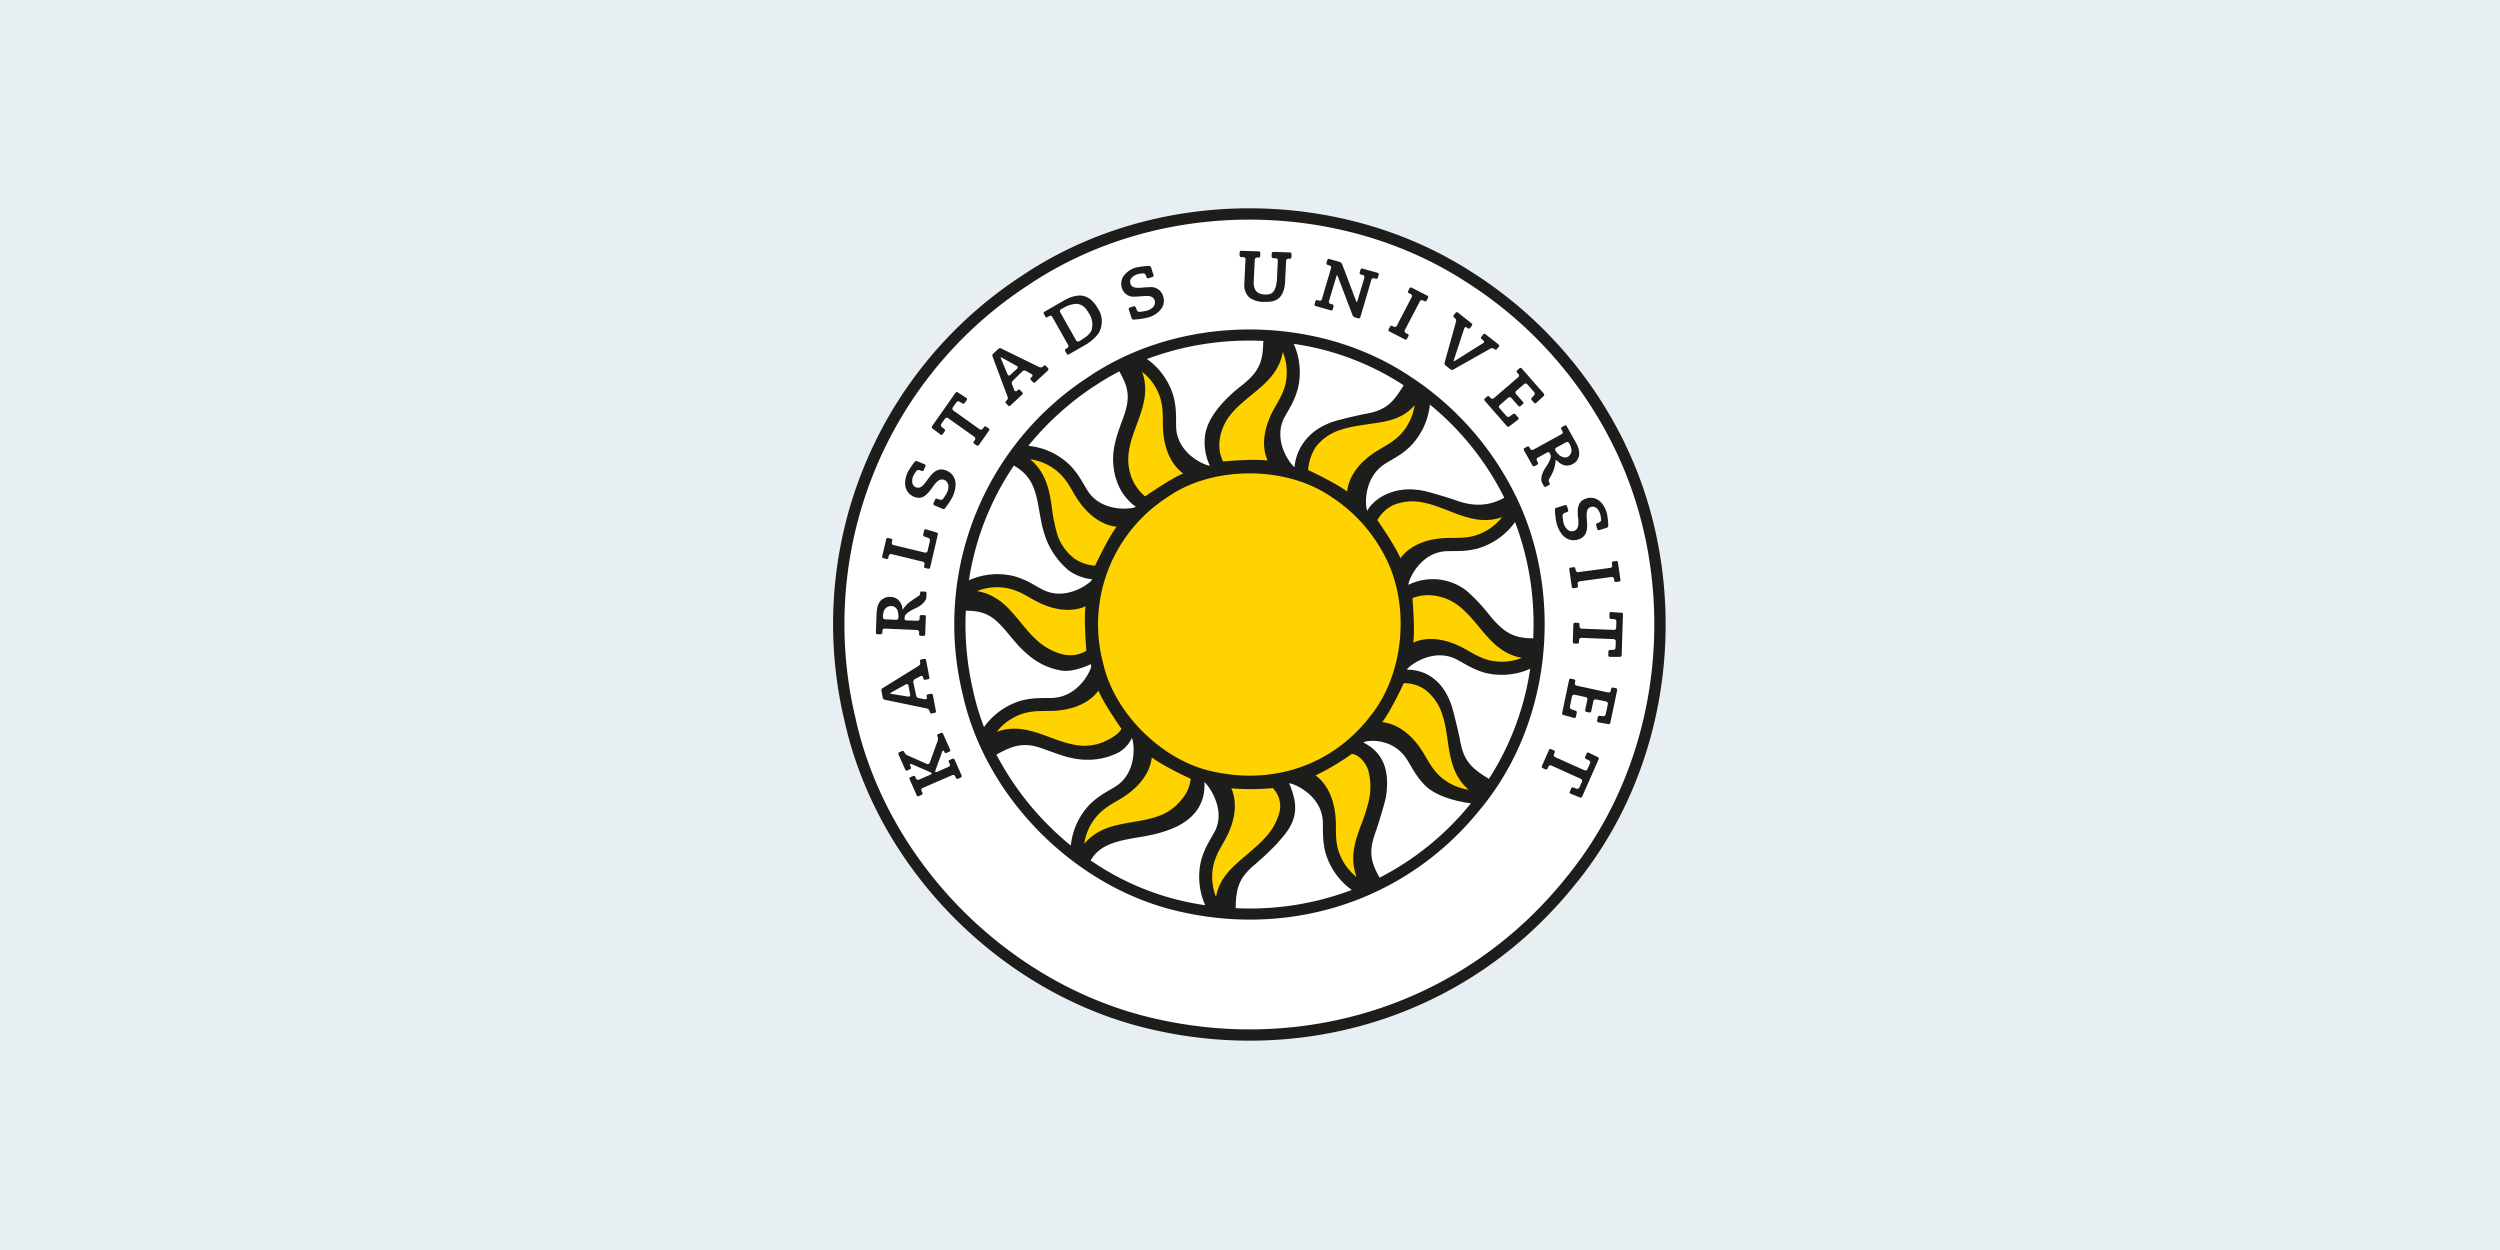 <svg xmlns="http://www.w3.org/2000/svg" xmlns:xlink="http://www.w3.org/1999/xlink" width="600" height="300" viewBox="0 0 600 300"><rect x="0" y="0" width="600" height="300" fill="#808080" stroke="none"/><defs><clipPath id="clip-Logo"><path d="M0 0h600v300H0z"/></clipPath></defs><g id="Logo" clip-path="url(#clip-Logo)"><path fill="#e8eff3" d="M0 0h600v300H0z"/><g id="c" transform="translate(200.001 49.995)"><path id="Path_423" fill="#fff" d="M176.85 162.6c-25.5 31.32-64.61 42.26-100.46 33.95-35.32-8.05-65.41-37.88-73.3-73.76C-6.49 81.5 9.3 40.47 45.28 16.66c31.97-21.57 76.08-21.56 107.6-1.18a100.4 100.4 0 0 1 36.47 41.32c16.01 33.09 13.03 75.15-12.49 105.78Z" transform="translate(.102 .1)"/><path id="Path_424" fill="#1d1d1b" d="M190.06 56.63a100.7 100.7 0 0 0-36.84-41.33c-31.63-20.42-75.95-20.7-108.1.97A99.8 99.8 0 0 0 2.66 122.93c7.96 36.08 38.23 66.05 73.76 74.14 36.05 8.36 75.4-2.64 101.06-34.11 25.27-30.31 28.43-73.62 12.56-106.33ZM175.4 161.21c-24.95 30.64-63.23 41.37-98.38 33.22-34.52-7.84-64-37.04-71.7-72.06a97.1 97.1 0 0 1 41.3-103.83c31.22-21.06 74.39-20.81 105.11-.96a98 98 0 0 1 35.85 40.2c15.45 31.82 12.35 74-12.19 103.43ZM97.8 11.7l.62.03a.5.5 0 0 1 .37.16.5.5 0 0 1 .13.38s-.2 3.74-.26 5.7a4.1 4.1 0 0 0 1.11 3.38 5.6 5.6 0 0 0 3.58 1.1h.6c1.98 0 4.07-.53 4.46-4.5l.25-5.35a.53.53 0 0 1 .55-.51h.37a.35.35 0 0 0 .37-.34l.02-.78-.09-.26a.4.4 0 0 0-.24-.12l-4.06-.14a.4.4 0 0 0-.36.35l-.03.78a.4.4 0 0 0 .35.38l.63.03a.5.5 0 0 1 .36.16.6.6 0 0 1 .15.38l-.24 4.95c-.35 2.46-.97 3.21-2.66 3.21h-.24c-1.85-.08-2.71-1.06-2.65-3.04.08-1.88.26-5.33.26-5.33a.55.55 0 0 1 .56-.5h.38a.35.35 0 0 0 .36-.33l.03-.78a.4.4 0 0 0-.1-.26.4.4 0 0 0-.24-.12l-4.26-.13a.37.37 0 0 0-.37.35l-.02.78a.4.4 0 0 0 .35.38Zm39.4 19.8.15.04a.4.4 0 0 0 .33-.2l.35-.69a.35.35 0 0 0-.16-.48l-.48-.24a.5.5 0 0 1-.26-.32.6.6 0 0 1 .04-.4l3.6-6.88a.5.5 0 0 1 .47-.29l.25.05.41.21.17.04a.4.4 0 0 0 .31-.2l.36-.68a.3.3 0 0 0 0-.28.3.3 0 0 0-.16-.2l-3.8-1.95-.15-.04a.4.4 0 0 0-.33.2l-.35.68a.35.35 0 0 0 .16.48l.48.25a.5.5 0 0 1 .26.31.5.5 0 0 1-.04.4l-3.58 6.88a.5.5 0 0 1-.47.28l-.24-.05-.41-.2-.17-.04a.4.4 0 0 0-.33.2l-.35.68a.36.36 0 0 0 .16.48l3.8 1.95ZM72.43 21.19q.7-.01 1.45-.08.69-.07 1.29-.08c.74 0 1.62.12 1.92 1.03a1.6 1.6 0 0 1-.3 1.6 3.3 3.3 0 0 1-1.53.9 11 11 0 0 1-1.8.3.7.7 0 0 1-.63-.44l-.26-.67a.4.4 0 0 0-.41-.24h-.07l-.95.32a.3.3 0 0 0-.2.18.3.3 0 0 0-.03.27l.67 2.08a.5.5 0 0 0 .49.35 18 18 0 0 0 3.4-.5 5.7 5.7 0 0 0 3.48-2.46 3.4 3.4 0 0 0 .2-2.68 3.04 3.04 0 0 0-3.3-2.14q-.68.01-1.43.08-.66.07-1.25.07c-.71 0-1.57-.11-1.86-.97-.32-.99.33-1.84 1.72-2.3a7 7 0 0 1 1.3-.2.7.7 0 0 1 .65.42l.2.52a.4.4 0 0 0 .42.24h.07l.94-.32a.3.3 0 0 0 .21-.18.4.4 0 0 0 .03-.27l-.6-1.85a.5.5 0 0 0-.5-.35 18 18 0 0 0-3.05.38 5.4 5.4 0 0 0-3.12 2.17 3.3 3.3 0 0 0-.3 2.82 2.9 2.9 0 0 0 3.15 2M50.86 26a.4.4 0 0 0 .32.18.3.3 0 0 0 .18-.05l.46-.28.27-.06a.5.5 0 0 1 .45.26l3.82 6.76a.53.53 0 0 1-.2.71l-.4.24a.36.36 0 0 0-.12.49l.38.68a.4.4 0 0 0 .32.18.3.3 0 0 0 .18-.05l4.1-2.36c.2-.11.54-.33.73-.46a11 11 0 0 0 2.3-2.23 5.6 5.6 0 0 0-.13-5.93c-1.22-2.12-2.66-3.15-4.43-3.15a7 7 0 0 0-2.36.52 12 12 0 0 0-1.54.77l-4.54 2.61a.36.36 0 0 0-.13.5l.38.66Zm3.78-1.77.9-.5a6 6 0 0 1 .8-.38 7 7 0 0 1 1.98-.42 3 3 0 0 1 .58.07c.9.27 1.57.7 2.48 2.26a4.8 4.8 0 0 1 .56 4.08 4.3 4.3 0 0 1-1.58 1.67c-.17.16-1.32.87-1.37.9l-.26.07a.5.5 0 0 1-.46-.28l-3.82-6.75a.53.53 0 0 1 .2-.72m123.5 62.67-.07-.46a.37.37 0 0 0-.4-.32l-.76.12a.35.35 0 0 0-.3.4l.61 4.22a.36.36 0 0 0 .36.32h.06l.76-.12a.35.35 0 0 0 .3-.4l-.07-.54a.5.5 0 0 1 .1-.39.6.6 0 0 1 .35-.2l7.76-1.06a.53.53 0 0 1 .52.46l.07.47a.4.4 0 0 0 .4.3l.77-.12a.4.4 0 0 0 .23-.13.3.3 0 0 0 .07-.27l-.61-4.22a.37.37 0 0 0-.4-.32l-.76.12a.3.3 0 0 0-.24.14.4.4 0 0 0-.06.26l.08.54a.5.5 0 0 1-.1.39.5.5 0 0 1-.34.2l-7.77 1.04a.53.53 0 0 1-.52-.45ZM146.9 37.7l1.23.96a.6.6 0 0 0 .37.12l.27-.07 8.94-5.05a1 1 0 0 1 .36-.1 1 1 0 0 1 .47.15l.2.15.22.08a.4.4 0 0 0 .28-.13l.48-.6a.3.3 0 0 0 .08-.28.3.3 0 0 0-.13-.24l-3.18-2.49a.4.4 0 0 0-.22-.08.4.4 0 0 0-.29.13l-.48.61a.3.3 0 0 0-.08.26.3.3 0 0 0 .13.24l.44.35a.4.4 0 0 1 .17.32.4.4 0 0 1-.2.32l-6.56 4.11c-.33.2-.4.24-.45.24h-.02c-.07-.03-.1-.04.07-.53l2.42-7.37a.4.4 0 0 1 .35-.29.4.4 0 0 1 .26.1l.25.2a.4.4 0 0 0 .22.08.4.4 0 0 0 .29-.15l.48-.6a.37.37 0 0 0-.07-.51L149.88 25a.4.4 0 0 0-.22-.07.4.4 0 0 0-.3.13l-.47.6a.37.37 0 0 0 .05.51l.25.2a.8.8 0 0 1 .26.8l-2.76 9.9a.6.6 0 0 0 .2.6Zm31.86 36.52c.1 1.45.2 2.82-1 3.2a2 2 0 0 1-.54.09c-.85 0-1.57-.72-1.95-1.95a10 10 0 0 1-.26-1.75.7.7 0 0 1 .45-.68l.67-.25a.4.4 0 0 0 .24-.48l-.3-.95q-.06-.22-.4-.23h-.05l-2.09.65a.5.5 0 0 0-.35.5 17 17 0 0 0 .44 3.39c1.06 3.4 2.98 3.9 4.03 3.9a4 4 0 0 0 1.08-.16c2.4-.74 2.25-2.85 2.12-4.72-.1-1.4-.2-2.74.94-3.1a2 2 0 0 1 .47-.07c.8 0 1.44.66 1.8 1.82a7 7 0 0 1 .2 1.27.7.7 0 0 1-.44.68l-.52.2a.4.4 0 0 0-.23.48l.28.94q.06.23.4.24h.04l1.85-.58a.5.5 0 0 0 .35-.49 17 17 0 0 0-.35-3.05c-.72-2.33-2.13-3.65-3.87-3.65a3 3 0 0 0-1.07.17c-2.26.7-2.1 2.76-1.99 4.58Zm-14.32-34.44a.6.6 0 0 1 .13.37.5.5 0 0 1-.18.37l-5.89 5.06a.6.6 0 0 1-.35.13.5.5 0 0 1-.4-.18l-.31-.35a.4.4 0 0 0-.28-.12.3.3 0 0 0-.23.1l-.59.5a.3.3 0 0 0-.11.25.4.4 0 0 0 .09.26l5.36 6.13a.4.4 0 0 0 .3.13.4.4 0 0 0 .23-.08l2.14-1.65a.3.3 0 0 0 .13-.23.3.3 0 0 0-.1-.25l-.68-.78a.4.4 0 0 0-.31-.14l-.24.06-.85.6a.6.6 0 0 1-.33.1.6.6 0 0 1-.44-.2l-1.65-1.9a.5.5 0 0 1-.13-.37.5.5 0 0 1 .18-.35l2.05-1.78a.6.6 0 0 1 .34-.13.5.5 0 0 1 .4.18l1.7 1.93a.4.4 0 0 0 .26.13.3.3 0 0 0 .24-.1l.58-.5a.4.4 0 0 0 .12-.25.4.4 0 0 0-.1-.26l-1.67-1.9a.5.5 0 0 1-.13-.4.5.5 0 0 1 .18-.35l1.9-1.64a.6.6 0 0 1 .34-.13.5.5 0 0 1 .4.19l1.65 1.88a.6.6 0 0 1-.01.77l-.57.6a.4.4 0 0 0 0 .54l.58.67a.3.3 0 0 0 .26.11.4.4 0 0 0 .24-.09l1.82-1.69a.4.4 0 0 0 .02-.52l-5.33-6.09a.3.3 0 0 0-.27-.12.3.3 0 0 0-.24.1l-.58.5a.3.3 0 0 0-.12.25.4.4 0 0 0 .1.26l.34.4Zm10.55 13.72a.6.6 0 0 1 .05.4.5.5 0 0 1-.25.3l-6.8 3.74-.25.06a.5.5 0 0 1-.47-.27l-.24-.42a.4.4 0 0 0-.3-.18.4.4 0 0 0-.18.04l-.67.38a.4.4 0 0 0-.15.5l2.08 3.7a.4.4 0 0 0 .31.19.3.3 0 0 0 .17-.05l.68-.38a.36.36 0 0 0 .14-.48l-.26-.47a.6.6 0 0 1-.05-.4.5.5 0 0 1 .25-.31l2.22-1.22a1 1 0 0 1 .35-.1.3.3 0 0 1 .26.13l.29.63c0 .03.26.72-1.15 2.81-1.53 2.26-1.02 3.5-1.02 3.52a9 9 0 0 0 .38.78l.17.28a.4.4 0 0 0 .3.19.3.3 0 0 0 .18-.06l.75-.41c.18-.1.27-.16-.05-.85-.13-.27.06-.6.36-1.11a10 10 0 0 0 .7-1.4 9 9 0 0 0 .56-2.49v-.14h.1s.06 0 .4.31a6 6 0 0 0 .78.6 3 3 0 0 0 1.45.43 3 3 0 0 0 1.47-.43c1.65-.95 1.92-2.86.71-5L176 52.26a.4.4 0 0 0-.31-.18.3.3 0 0 0-.17.06l-.68.37a.34.34 0 0 0-.13.48l.26.47Zm.87 2.65.24-.07a.5.5 0 0 1 .47.27 4 4 0 0 1 .55 1.33 1.8 1.8 0 0 1-.82 1.94 1.4 1.4 0 0 1-.7.19 2.6 2.6 0 0 1-1.7-.9 4 4 0 0 1-.59-.76.6.6 0 0 1-.05-.4.5.5 0 0 1 .25-.31zm-60.12-32.7 3.76 1.07a.4.4 0 0 0 .35-.26l.2-.74a.4.4 0 0 0-.23-.45l-.52-.14a.5.5 0 0 1-.35-.65l1.72-5.73c.13-.45.15-.47.23-.47s.07.01.25.47l3.47 9.13a1 1 0 0 0 .53.48l.87.26.1.01a.4.4 0 0 0 .35-.26l2.66-9.03a.5.5 0 0 1 .51-.37l.15.02.54.15a.35.35 0 0 0 .34-.26l.22-.74a.4.4 0 0 0-.03-.28.3.3 0 0 0-.22-.17l-3.75-1.06a.4.4 0 0 0-.35.26l-.22.74a.35.35 0 0 0 .24.44l.52.14a.5.5 0 0 1 .31.25.6.6 0 0 1 .06.4l-1.6 5.33c-.13.41-.16.47-.24.47h-.04c-.02 0-.05-.03-.2-.46l-3.28-8.64a1 1 0 0 0-.53-.48l-2.65-.75a.4.4 0 0 0-.35.26l-.21.74a.4.4 0 0 0 .03.27.4.4 0 0 0 .2.17l.52.14a.5.5 0 0 1 .35.65l-2.2 7.45a.5.5 0 0 1-.5.38l-.15-.03-.54-.14a.4.4 0 0 0-.36.26l-.2.75a.4.4 0 0 0 .02.28.4.4 0 0 0 .22.16ZM29.06 132.28a.3.3 0 0 0-.32-.21l-.14.03-.7.3a.36.36 0 0 0-.19.48l.22.48a.5.5 0 0 1-.27.69l-2.8 1.22-.19.05a.2.2 0 0 1-.18-.08.3.3 0 0 1 0-.3l1.64-4.55c.08-.2.18-.23.23-.23s.16.03.24.2l.07.18a.4.4 0 0 0 .33.2l.14-.02.72-.31a.36.36 0 0 0 .18-.47l-1.72-3.86a.3.3 0 0 0-.32-.2l-.14.02-.72.31a.3.3 0 0 0-.18.2.3.3 0 0 0 0 .27l.08.17a1.4 1.4 0 0 1 .02.88l-1.93 5.34a.5.5 0 0 1-.47.32l-.2-.03-4.76-2.12a1.3 1.3 0 0 1-.62-.62l-.08-.17a.4.4 0 0 0-.34-.22l-.14.02-.72.31a.3.3 0 0 0-.18.2.3.3 0 0 0 0 .27l1.64 3.7a.4.4 0 0 0 .32.22l.14-.02.7-.32a.4.4 0 0 0 .2-.2.4.4 0 0 0 0-.28l-.18-.41q-.09-.23-.02-.3l.13-.08h.05l.18.04 4.61 2.01c.19.08.22.2.22.25s-.02.17-.22.25l-2.85 1.23-.21.04a.5.5 0 0 1-.48-.31l-.2-.43a.4.4 0 0 0-.32-.22l-.15.02-.71.31a.3.3 0 0 0-.18.2.3.3 0 0 0 0 .27l1.73 3.9a.3.3 0 0 0 .32.21l.14-.02.72-.32a.35.35 0 0 0 .18-.47l-.22-.49a.5.5 0 0 1 0-.4.5.5 0 0 1 .27-.29l7.12-3.09.21-.04a.5.5 0 0 1 .48.32l.2.42a.3.3 0 0 0 .32.21l.14-.02.7-.32a.37.37 0 0 0 .19-.48l-1.73-3.9Zm-5.95-11.66.06.32a.36.36 0 0 0 .35.3h.06l.76-.16a.4.4 0 0 0 .23-.14.3.3 0 0 0 .05-.28l-.74-3.87a.4.4 0 0 0-.4-.28h-.03l-.77.14a.36.36 0 0 0-.28.41l.06.32a.4.4 0 0 1-.08.33.4.4 0 0 1-.33.12H22l-1.52-.28a.8.8 0 0 1-.59-.58l-.7-3.22a.8.8 0 0 1 .35-.74l1.4-.74a.4.4 0 0 1 .21-.05.4.4 0 0 1 .38.34l.06.3a.4.4 0 0 0 .4.3h.02l.75-.15a.36.36 0 0 0 .29-.43l-.8-4.16a.36.36 0 0 0-.4-.28h-.02l-.76.14a.4.4 0 0 0-.23.16.3.3 0 0 0-.05.27l.06.31a.8.8 0 0 1-.34.76l-8.71 5.4a.6.6 0 0 0-.26.58l.32 1.73a.6.6 0 0 0 .46.45l10.14 2.1a.8.8 0 0 1 .59.58Zm-4.75-3.54a.4.4 0 0 1-.34.11h-.04l-3.82-.62c-.5-.08-.5-.1-.5-.16s-.02-.07.42-.32l3.34-1.85.22-.06a.4.4 0 0 1 .38.34l.42 2.2a.4.4 0 0 1-.08.34Zm23.49-71.85a.8.8 0 0 1-.19.8l-.23.23a.35.35 0 0 0-.01.5l.53.58a.4.4 0 0 0 .26.11.4.4 0 0 0 .25-.09l2.88-2.67a.35.35 0 0 0 .01-.5l-.53-.58a.4.4 0 0 0-.26-.12.4.4 0 0 0-.25.1l-.23.2a.4.4 0 0 1-.29.12.4.4 0 0 1-.35-.26l-.57-1.44a.8.8 0 0 1 .17-.8l2.35-2.3a.7.7 0 0 1 .48-.18 1 1 0 0 1 .33.08l1.38.8a.4.4 0 0 1 .22.3.4.4 0 0 1-.14.33l-.24.22a.4.4 0 0 0-.12.25.4.4 0 0 0 .1.26l.53.57a.4.4 0 0 0 .26.12.4.4 0 0 0 .25-.1l3.09-2.87a.4.4 0 0 0 .02-.5l-.53-.57a.3.3 0 0 0-.26-.12.4.4 0 0 0-.25.09l-.23.22a.8.8 0 0 1-.52.18 1 1 0 0 1-.3-.06l-9.21-4.51-.22-.05a.6.6 0 0 0-.4.14l-1.29 1.2a.6.6 0 0 0-.14.62l3.62 9.7Zm-1.65-9.44h.03l.02-.02c.02 0 .07 0 .44.21l3.34 1.85a.4.4 0 0 1 .22.3.4.4 0 0 1-.14.35L42.46 40a.4.4 0 0 1-.29.12.4.4 0 0 1-.35-.26l-1.5-3.58c-.2-.46-.19-.48-.14-.52Zm147.67 79.38-.84-.17a.4.4 0 0 0-.35.28l-.1.52a.54.54 0 0 1-.58.4h-.04l-7.59-1.65a.5.5 0 0 1-.32-.22.5.5 0 0 1-.08-.39l.09-.46a.3.3 0 0 0-.06-.27.4.4 0 0 0-.23-.16l-.84-.17a.36.36 0 0 0-.35.3l-1.67 7.97a.4.4 0 0 0 .27.45l2.7.73a.33.33 0 0 0 .33-.26l.22-1.01a.45.45 0 0 0-.28-.48l-1-.33a.6.6 0 0 1-.37-.66l.5-2.46a.54.54 0 0 1 .59-.4h.04l2.65.58a.5.5 0 0 1 .4.62l-.52 2.5a.3.3 0 0 0 .05.27.4.4 0 0 0 .22.15l.83.17a.4.4 0 0 0 .35-.28l.52-2.49a.54.54 0 0 1 .59-.4h.04l2.44.52a.53.53 0 0 1 .4.63l-.52 2.45a.6.6 0 0 1-.61.45l-.87-.1a.4.4 0 0 0-.4.3l-.17.86a.4.4 0 0 0 .05.26.3.3 0 0 0 .23.15l2.44.43h.07a.35.35 0 0 0 .36-.29l1.67-7.91a.4.4 0 0 0-.06-.27.4.4 0 0 0-.23-.16Zm-24.1-46.14a72 72 0 0 0-26.25-29.28c-22.14-14.3-54-14.4-76.34.75a70.8 70.8 0 0 0-30.13 76.15c5.52 25.03 27.2 46.51 51.95 52.1 26.15 6.08 54.03-1.95 72.17-24.4 17.56-21.08 19.98-52.17 8.61-75.33Zm-25.21-11.99a16.7 16.7 0 0 0 4.61-9.94 68 68 0 0 1 17.86 22.36l-.17.1c-3.72 1.96-7.32 2.06-11.64.46-1.1-.41-5.78-1.82-7.01-2.1-8.58-1.99-13.32 2.91-14.03 4.67-.5-.51-1.26-7.79 4.27-11.3.83-.54 1.78-1.04 2.76-1.65a18 18 0 0 0 3.36-2.6Zm-30.27-6.88c.46-.89 1.02-1.8 1.56-2.8a19 19 0 0 0 1.6-3.95 16.7 16.7 0 0 0-.95-10.88 65 65 0 0 1 25.58 9.43l.8.52-.56.88c-2.24 3.56-4.11 5.21-8.66 5.98-1.16.2-5.91 1.31-7.13 1.69-8.97 2.71-9.77 9.9-9.83 11.04-.67-.18-5.45-6.12-2.43-11.93ZM62.63 42.7a59 59 0 0 1 6.02-3.57l.5.94c1.97 3.73 1.92 6.18.32 10.49q-.62 1.64-1.18 3.33a26 26 0 0 0-.93 3.69 16 16 0 0 0 .91 8.54 12.7 12.7 0 0 0 4.33 5.52c-.5.48-8.08 1.63-11.6-3.9-.53-.85-1.04-1.8-1.65-2.76a18 18 0 0 0-2.6-3.36A16.7 16.7 0 0 0 46.8 57a70 70 0 0 1 15.82-14.32Zm-19.3 19.02.71.46c3.56 2.25 4.52 5.4 5.3 9.94q.29 1.73.64 3.47a25 25 0 0 0 1.05 3.65A18.5 18.5 0 0 0 56.6 87a12 12 0 0 0 5.55 2.05c-.18.67-6.17 5.46-11.98 2.43-.88-.45-1.8-1.02-2.8-1.56a20 20 0 0 0-3.94-1.62 16.7 16.7 0 0 0-10.89.97 67 67 0 0 1 10.81-27.55Zm-7.17 62.77a58 58 0 0 1-2.54-8.41 70 70 0 0 1-1.83-19.51l.92.03c4.21.16 6.17 1.77 9.11 5.3q1.12 1.37 2.29 2.7a25 25 0 0 0 2.74 2.64 16 16 0 0 0 8.21 3.75c2.4.26 5.68-1.04 6.72-1.59l.11.47c.12.53-2.74 7.35-9.29 7.64-.98.04-2.06 0-3.2.05a19 19 0 0 0-4.23.57 16.8 16.8 0 0 0-9.01 6.37ZM57 152.94a70 70 0 0 1-17.86-21.83l.92-.5c3.73-1.95 6.17-2.43 10.48-.84q1.65.62 3.33 1.19c1.2.39 7.03 2.8 13.34.2a7.7 7.7 0 0 0 4.43-4.02c.47.5 1.62 8.12-3.91 11.62-.84.54-1.78 1.04-2.75 1.64a19 19 0 0 0-3.37 2.6 16.7 16.7 0 0 0-4.61 9.91Zm34.48-3.29c-.47.88-1.03 1.8-1.56 2.8a19 19 0 0 0-1.62 3.94 16.7 16.7 0 0 0 .96 10.88q-2.86-.43-5.68-1.08a64 64 0 0 1-21.83-9.69l.25-.39c2.25-3.56 6.5-4.34 11.04-5.12q1.75-.28 3.47-.64a30 30 0 0 0 3.67-1.05c9.71-3.36 8.84-10.42 8.9-11.56.35.09 5.45 6.12 2.42 11.93Zm-2.26-95.14a13 13 0 0 0 1.14 7.24c-.7.15-7.8-2.6-8.08-9.14-.04-1 0-2.06-.05-3.2a19 19 0 0 0-.57-4.21 16.7 16.7 0 0 0-6.4-9.03 70 70 0 0 1 27.94-4.34l-.04.9c-.16 4.22-1.1 6.44-4.64 9.39-.91.75-8.45 6.14-9.32 12.42Zm7.33 113.46.03-.9c.16-4.2.98-6.56 4.51-9.51a71 71 0 0 0 5.34-5.03c1.7-2.06 5.23-5.18 4.24-10.5a18 18 0 0 0-1.29-4.01c.68-.17 7.82 2.6 8.1 9.16.03.98 0 2.06.05 3.2a19 19 0 0 0 .57 4.22 16.7 16.7 0 0 0 6.33 8.99 69 69 0 0 1-27.88 4.37Zm34.54-7.34-.48-.9c-1.96-3.74-1.91-6.18-.31-10.5.4-1.1 2.09-6.6 2.3-7.84 1.63-9.64-3.64-12.17-5.38-13.2.5-.5 6.98-1.4 10.48 4.13.54.85 1.04 1.78 1.65 2.76a19 19 0 0 0 2.6 3.36c2.21 2.24 6.3 3.72 11.06 4.37a68 68 0 0 1-21.9 17.83Zm26.24-23.71-.93-.58c-3.56-2.25-5.21-4.12-5.98-8.67-.2-1.16-1.35-5.9-1.69-7.13-2.71-9.96-9.91-9.77-11.07-9.83.19-.66 6.16-5.47 11.97-2.42.88.45 1.8 1.02 2.8 1.55a20 20 0 0 0 3.94 1.63 16.7 16.7 0 0 0 10.88-.96 67 67 0 0 1-9.9 26.41Zm9.72-33.74c-4.2-.16-6.43-1.77-9.38-5.3a44 44 0 0 0-5.64-6.05 13.2 13.2 0 0 0-13.99-1.47c-.17-.7 2.57-7.8 9.12-8.07 1-.04 2.07 0 3.21-.05a19 19 0 0 0 4.2-.57 16.8 16.8 0 0 0 9.04-6.38 69 69 0 0 1 4.35 27.92l-.9-.04Zm14.24 27.45-.16-.04a.3.3 0 0 0-.3.21l-.39.84a.4.4 0 0 0 .17.5l.73.36a.55.55 0 0 1 .26.72l-.62 1.39a.5.5 0 0 1-.48.3l-.21-.03-7.08-3.18a.55.55 0 0 1-.27-.7l.2-.43a.35.35 0 0 0-.2-.47l-.7-.3-.15-.04a.3.3 0 0 0-.32.21l-1.73 3.91a.3.3 0 0 0 0 .28.4.4 0 0 0 .2.2l.7.3.14.03a.4.4 0 0 0 .32-.22l.22-.48a.5.5 0 0 1 .49-.31l.22.05 7.06 3.2a.5.5 0 0 1 .28.69l-.61 1.37a.6.6 0 0 1-.51.33.4.4 0 0 1-.2-.04l-.76-.29-.13-.02a.4.4 0 0 0-.35.22l-.38.84a.3.3 0 0 0 0 .28.3.3 0 0 0 .2.18l2.3.92.13.03a.4.4 0 0 0 .35-.23l3.97-9a.37.37 0 0 0-.18-.48l-2.24-1.09ZM25.72 54.33l.21.07a.4.4 0 0 0 .29-.15l.53-.75a.4.4 0 0 0-.08-.52l-.65-.5a.54.54 0 0 1-.1-.76l.89-1.25a.5.5 0 0 1 .42-.22.5.5 0 0 1 .3.1l6.32 4.5a.5.5 0 0 1 .2.35.5.5 0 0 1-.08.39l-.28.39a.36.36 0 0 0 .1.5l.63.44.2.07a.4.4 0 0 0 .3-.16l2.46-3.5a.36.36 0 0 0-.09-.5l-.63-.44-.21-.07a.4.4 0 0 0-.3.16l-.3.43a.5.5 0 0 1-.43.22.5.5 0 0 1-.3-.1l-6.32-4.5a.54.54 0 0 1-.13-.73l.87-1.24a.6.6 0 0 1 .46-.23.5.5 0 0 1 .29.07l.7.45.2.05a.4.4 0 0 0 .3-.16l.54-.75a.3.3 0 0 0 .05-.26.3.3 0 0 0-.14-.22l-2.1-1.35-.2-.07a.4.4 0 0 0-.3.16l-5.65 8.04a.4.4 0 0 0 .07.52l1.98 1.5Zm-13.95 47.58v-.54a.55.55 0 0 1 .56-.5l7.76.33a.53.53 0 0 1 .5.55l-.02.47a.37.37 0 0 0 .35.38l.76.02a.4.4 0 0 0 .37-.34l.15-4.26a.4.4 0 0 0-.09-.26.3.3 0 0 0-.24-.12l-.8-.02a.4.4 0 0 0-.36.35v.53a.55.55 0 0 1-.56.5l-2.55-.1a.6.6 0 0 1-.44-.18.3.3 0 0 1-.08-.18l.08-.69c0-.02.15-.74 2.43-1.8 2.48-1.12 2.7-2.46 2.7-2.47a7 7 0 0 0 .07-.87v-.34a.35.35 0 0 0-.33-.38l-.89-.02a1 1 0 0 0-.28.05 3 3 0 0 1-.1.71c-.05.15-.24.28-.79.63q-.47.3-1.32.9a7 7 0 0 0-1.88 1.9l-.15.19-.02-.22a3.6 3.6 0 0 0-.89-2.04 3 3 0 0 0-2.11-.84 3.2 3.2 0 0 0-2.17.84 3.7 3.7 0 0 0-.95 2.27 6 6 0 0 0-.1.86l-.17 4.63a.3.3 0 0 0 .1.26.4.4 0 0 0 .25.11l.79.03a.4.4 0 0 0 .36-.35Zm.16-4.36a3 3 0 0 1 .2-.87 1.8 1.8 0 0 1 1.7-1.22 1.6 1.6 0 0 1 1.66 1.4 4 4 0 0 1 .13 1.4.53.53 0 0 1-.55.5l-2.68-.12a.53.53 0 0 1-.5-.54l.02-.56ZM19.3 69.2a3 3 0 0 0 1.2.28c1.33 0 2.23-1.07 3.03-2.17l.24-.33c.71-.99 1.4-1.9 2.27-1.9a2 2 0 0 1 .56.1 1.6 1.6 0 0 1 1 1.28 3.3 3.3 0 0 1-.31 1.74 10 10 0 0 1-.94 1.5.7.7 0 0 1-.56.28.4.4 0 0 1-.2-.04l-.68-.24-.13-.03a.4.4 0 0 0-.35.23l-.4.91a.35.35 0 0 0 .2.47l2 .86.18.04a.5.5 0 0 0 .4-.19 18 18 0 0 0 1.86-2.87c1.86-4.33-.66-5.82-1.47-6.15a3 3 0 0 0-1.3-.29c-1.37 0-2.3 1.1-3.09 2.16l-.26.36c-.7.96-1.36 1.86-2.2 1.86a2 2 0 0 1-.52-.1 1.4 1.4 0 0 1-.79-.8 2.7 2.7 0 0 1 .18-2 7 7 0 0 1 .68-1.08.7.7 0 0 1 .57-.28l.2.03.54.2.13.02a.4.4 0 0 0 .36-.23l.4-.91a.3.3 0 0 0 0-.28.4.4 0 0 0-.2-.2l-1.78-.74-.18-.04a.5.5 0 0 0-.4.18 17 17 0 0 0-1.72 2.56c-1.39 3.25-.11 5.14 1.52 5.84Zm169.84 27.87-2.5-.18a.33.33 0 0 0-.35.32l-.04.94a.4.4 0 0 0 .36.39l.81.06a.56.56 0 0 1 .51.56l-.05 1.52a.5.5 0 0 1-.53.5l-7.76-.3a.5.5 0 0 1-.36-.17.6.6 0 0 1-.15-.38v-.47a.35.35 0 0 0-.34-.37l-.78-.03a.4.4 0 0 0-.36.35l-.13 4.26a.4.4 0 0 0 .1.26.4.4 0 0 0 .24.12l.79.03a.37.37 0 0 0 .36-.36v-.53a.56.56 0 0 1 .56-.5l7.76.3a.5.5 0 0 1 .36.18.6.6 0 0 1 .15.37l-.06 1.5a.55.55 0 0 1-.53.54h-.82a.4.4 0 0 0-.37.4l-.03.91a.36.36 0 0 0 .35.36h2.5a.4.4 0 0 0 .37-.38l.31-9.84a.4.4 0 0 0-.35-.39ZM12 83.99l.83.18a.4.4 0 0 0 .35-.27l.13-.52a.5.5 0 0 1 .5-.4h.13v.01l7.54 1.82a.54.54 0 0 1 .4.64l-.1.45a.35.35 0 0 0 .27.43l.75.17h.08a.35.35 0 0 0 .35-.27l1.85-7.95a.4.4 0 0 0-.26-.47l-2.7-.8a.33.33 0 0 0-.32.27l-.23 1.01a.4.4 0 0 0 .26.48l.98.35a.6.6 0 0 1 .37.68l-.57 2.44a.5.5 0 0 1-.51.4h-.12v-.01l-7.55-1.82a.53.53 0 0 1-.39-.64l.1-.45a.35.35 0 0 0-.27-.43l-.83-.19a.4.4 0 0 0-.35.28l-.96 4.16a.4.4 0 0 0 .04.27.3.3 0 0 0 .22.15Z"/><path id="Path_425" fill="#ffd300" d="M61.46 133.5c-.84.53-1.8 1.05-2.78 1.66a16 16 0 0 0-2.82 2.17 13 13 0 0 0-3.58 7.25c3.09-3.69 7.25-4.47 11.33-5.17q1.67-.28 3.34-.61a23 23 0 0 0 3.2-.9 12 12 0 0 0 5.58-4.06 8.7 8.7 0 0 0 2.09-4.85c-1.68-.79-7.06-3.38-9.34-5.17-.17 2.05-1.43 6.13-7.03 9.68Zm59.2-19.23c8.42-10.1 9.9-26.72 3.94-38.39a37.4 37.4 0 0 0-13.76-15.04c-10.83-7.03-27.97-6.9-38.57.53a36.3 36.3 0 0 0-15.45 39.9c2.61 11.86 14.11 23.28 26 25.88 14.37 3.33 28.6-1.14 37.85-12.87Zm-33.1 17c.89 1.85 1.82 6.02-1.24 11.88-.47.9-1.04 1.82-1.58 2.83a16 16 0 0 0-1.35 3.3 13 13 0 0 0 .52 8.05c.8-4.76 4.26-7.45 7.38-10.14q1.3-1.1 2.55-2.23a25 25 0 0 0 2.34-2.4 13.6 13.6 0 0 0 3.08-6.15 6.3 6.3 0 0 0-1.73-5.2 58 58 0 0 1-9.95.06Zm8.75-78.64c-.89-1.86-1.84-6.02 1.23-11.9.47-.89 1.04-1.81 1.57-2.84a16 16 0 0 0 1.37-3.28 13 13 0 0 0-.54-8.07c-.84 4.76-4.1 7.52-7.34 10.17q-1.34 1.09-2.62 2.21a22 22 0 0 0-2.36 2.4 12 12 0 0 0-2.83 6.3 9 9 0 0 0 .8 5.19c1.8-.16 7.82-.62 10.71-.21Zm43.22 67.35q-.24-1.72-.56-3.45a22 22 0 0 0-.87-3.29 12 12 0 0 0-4-5.65 9 9 0 0 0-5.13-1.57c-.78 1.66-3.38 7.07-5.19 9.37 2.06.17 6.14 1.43 9.68 7.03.54.84 1.05 1.8 1.67 2.78a16 16 0 0 0 2.15 2.82 13 13 0 0 0 7.27 3.57c-3.7-3.12-4.4-7.4-5.03-11.6ZM44.48 63.62a39 39 0 0 0 1.4 6.94 12 12 0 0 0 4.04 5.57 10 10 0 0 0 4.97 1.7c.78-1.67 3.38-7.05 5.17-9.35-2.05-.17-6.13-1.43-9.68-7.02-.55-.84-1.05-1.8-1.66-2.78a15 15 0 0 0-2.17-2.82 13 13 0 0 0-7.25-3.58c3.7 3.1 4.6 7.24 5.17 11.33Zm102.69 29.1a66 66 0 0 0-2.2-2.58 22 22 0 0 0-2.4-2.33 12.4 12.4 0 0 0-6.3-2.8 10.6 10.6 0 0 0-5.23.6c.16 1.86.6 7.8.2 10.69 1.86-.89 6.01-1.84 11.9 1.23.9.47 1.8 1.04 2.82 1.57a16 16 0 0 0 3.28 1.37 13 13 0 0 0 8.07-.52c-4.75-.84-7.5-4.04-10.13-7.23ZM36.5 90.81q1.03 1.28 2.13 2.56a27 27 0 0 0 2.31 2.38 14.4 14.4 0 0 0 6.15 3.35 7.6 7.6 0 0 0 5.7-.84c-.15-1.85-.6-7.81-.2-10.7-1.85.89-6.02 1.84-11.9-1.23-.87-.47-1.81-1.04-2.81-1.57a16 16 0 0 0-3.29-1.35 13 13 0 0 0-8.05.52c4.73.79 7.4 3.8 9.96 6.9Zm89.94-27.53a9 9 0 0 0-3.82 3.61c1.04 1.5 4.43 6.47 5.54 9.17 1.17-1.69 4.3-4.6 10.92-4.87 1-.04 2.1 0 3.24-.05a15 15 0 0 0 3.52-.47 13 13 0 0 0 6.73-4.5c-4.56 1.64-8.66.12-12.62-1.43q-1.63-.65-3.27-1.23a21 21 0 0 0-3.3-.88 12 12 0 0 0-6.91.65Zm-69.49 56.81c1.81-.74 3.7-1.95 4.26-3.1-1.02-1.48-4.44-6.47-5.53-9.19-1.17 1.7-4.3 4.6-10.93 4.88-1 .03-2.09 0-3.23.05a15 15 0 0 0-3.52.47 13 13 0 0 0-6.72 4.5c4.54-1.65 8.51-.25 12.4 1.18q1.6.61 3.2 1.15a24 24 0 0 0 3.23.81 12 12 0 0 0 6.85-.72Zm65.43-69.71c.84-.53 1.8-1.05 2.78-1.66a16 16 0 0 0 2.82-2.17 13 13 0 0 0 3.58-7.25c-3.1 3.69-7.34 4-11.48 4.62q-1.7.24-3.4.56a23 23 0 0 0-3.24.87 12 12 0 0 0-5.61 4 12 12 0 0 0-1.82 5.52c1.66.78 7.07 3.4 9.37 5.17.17-2.05 1.43-6.13 7.01-9.67ZM66.89 61.2c1.54-1.06 6.46-4.42 9.15-5.5-1.69-1.18-4.59-4.3-4.87-10.93-.04-1 0-2.1-.06-3.24a15 15 0 0 0-.46-3.52 13 13 0 0 0-4.49-6.73c1.65 4.53.25 8.52-1.18 12.4q-.6 1.58-1.14 3.2a22 22 0 0 0-.8 3.23 12.4 12.4 0 0 0 .71 6.86 11 11 0 0 0 3.14 4.23m49.57 61.82a58 58 0 0 1-8.68 5.15c1.69 1.17 4.58 4.3 4.87 10.92.05 1 0 2.09.05 3.23a15 15 0 0 0 .47 3.52 13 13 0 0 0 4.48 6.72c-1.67-4.48-.48-8.29.9-12.06a46 46 0 0 0 2.04-6.32 15 15 0 0 0-.1-7.03c-.54-2.1-2.5-4.1-4.01-4.13Z" transform="translate(7.94 7.939)"/></g></g></svg>